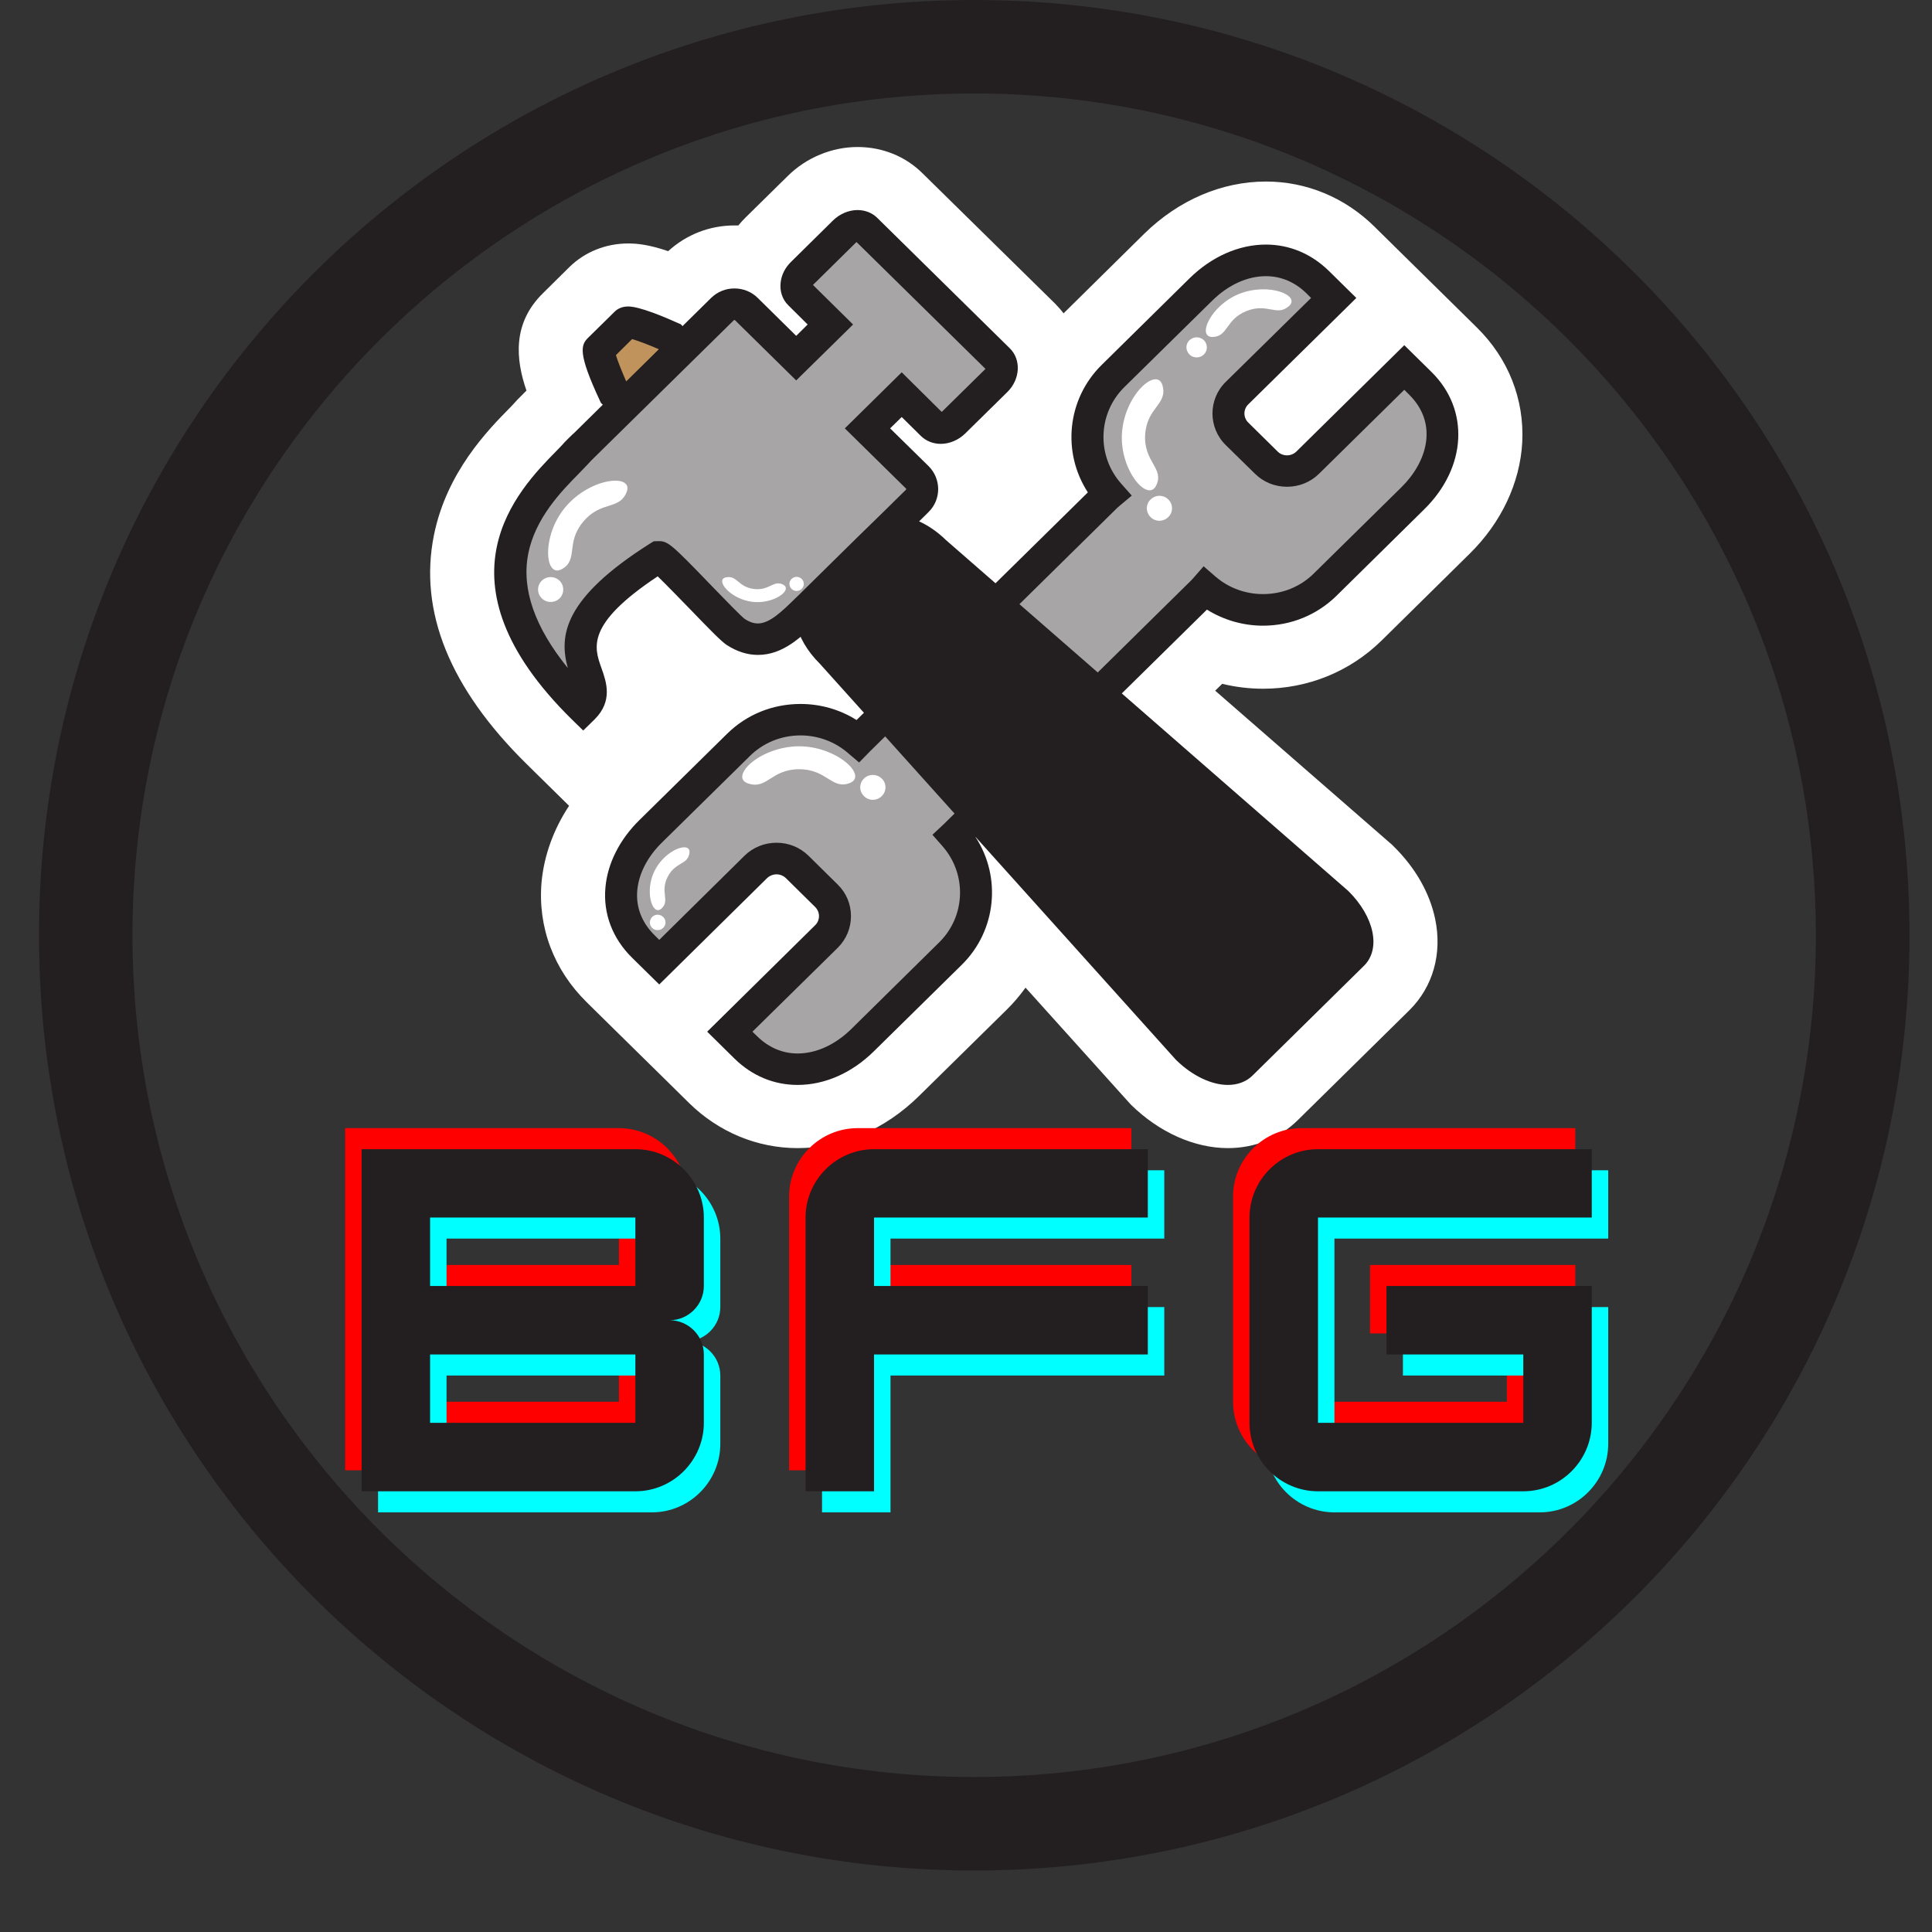 <?xml version="1.0" encoding="UTF-8"?>
<svg xmlns="http://www.w3.org/2000/svg" xmlns:xlink="http://www.w3.org/1999/xlink" width="54pt" height="54pt" viewBox="0 0 54 54" version="1.2">
<rect x="0" y="0" width="54" height="54" fill="#333333" stroke="none"/>
<defs>
<g>
<symbol overflow="visible" id="glyph0-0">
<path style="stroke:none;" d="M 10.043 -7.652 C 10.043 -8.691 9.191 -9.562 8.129 -9.562 L 0.477 -9.562 L 0.477 0 L 8.129 0 C 9.191 0 10.043 -0.871 10.043 -1.914 L 10.043 -3.824 C 10.043 -4.352 9.609 -4.781 9.086 -4.781 C 9.609 -4.781 10.043 -5.211 10.043 -5.738 Z M 8.129 -7.652 L 8.129 -5.738 L 2.391 -5.738 L 2.391 -7.652 Z M 2.391 -1.914 L 2.391 -3.824 L 8.129 -3.824 L 8.129 -1.914 Z M 2.391 -1.914 "/>
</symbol>
<symbol overflow="visible" id="glyph0-1">
<path style="stroke:none;" d="M 10.043 -9.562 L 2.391 -9.562 C 1.34 -9.562 0.477 -8.703 0.477 -7.652 L 0.477 0 L 2.391 0 L 2.391 -3.824 L 10.043 -3.824 L 10.043 -5.738 L 2.391 -5.738 L 2.391 -7.652 L 10.043 -7.652 Z M 10.043 -9.562 "/>
</symbol>
<symbol overflow="visible" id="glyph0-2">
<path style="stroke:none;" d="M 10.043 -9.562 L 2.391 -9.562 C 1.34 -9.562 0.477 -8.703 0.477 -7.652 L 0.477 -1.914 C 0.477 -0.859 1.34 0 2.391 0 L 8.129 0 C 9.191 0 10.043 -0.871 10.043 -1.914 L 10.043 -5.738 L 4.305 -5.738 L 4.305 -3.824 L 8.129 -3.824 L 8.129 -1.914 L 2.391 -1.914 L 2.391 -7.652 L 10.043 -7.652 Z M 10.043 -9.562 "/>
</symbol>
</g>
<clipPath id="clip1">
  <path d="M 1.09 0 L 53.371 0 L 53.371 52.281 L 1.09 52.281 Z M 1.09 0 "/>
</clipPath>
<clipPath id="clip2">
  <path d="M 12 4.109 L 42.617 4.109 L 42.617 32.09 L 12 32.09 Z M 12 4.109 "/>
</clipPath>
</defs>
<g id="surface1">
<g clip-path="url(#clip1)" clip-rule="nonzero">
<path style=" stroke:none;fill-rule:nonzero;fill:rgb(13.73%,12.16%,12.549%);fill-opacity:1;" d="M 27.23 2.613 C 40.203 2.613 50.754 13.168 50.754 26.141 C 50.754 39.113 40.203 49.668 27.23 49.668 C 14.254 49.668 3.703 39.113 3.703 26.141 C 3.703 13.168 14.254 2.613 27.23 2.613 M 27.23 0 C 12.793 0 1.09 11.703 1.09 26.141 C 1.09 40.578 12.793 52.281 27.23 52.281 C 41.668 52.281 53.371 40.578 53.371 26.141 C 53.371 11.703 41.668 0 27.23 0 Z M 27.23 0 "/>
</g>
<g clip-path="url(#clip2)" clip-rule="nonzero">
<path style=" stroke:none;fill-rule:nonzero;fill:rgb(100%,100%,100%);fill-opacity:1;" d="M 14.535 11.098 C 14.484 11.148 14.434 11.199 14.387 11.254 C 14.348 11.297 14.309 11.336 14.266 11.383 L 14.258 11.391 C 13.637 12.02 12.484 13.195 12.129 14.957 C 11.699 17.086 12.57 19.238 14.719 21.355 L 15.906 22.523 C 15.473 23.176 15.207 23.91 15.137 24.652 C 15.027 25.906 15.473 27.102 16.398 28.012 L 17.234 28.836 L 18.426 30.008 L 19.262 30.832 C 20.086 31.641 21.164 32.09 22.293 32.09 C 23.531 32.09 24.738 31.57 25.691 30.629 L 28.148 28.211 C 28.34 28.023 28.512 27.816 28.664 27.605 L 31.527 30.785 L 31.617 30.883 C 32.398 31.648 33.383 32.09 34.32 32.09 C 35.07 32.09 35.762 31.812 36.27 31.312 L 39.391 28.238 C 40.051 27.586 40.316 26.656 40.113 25.684 C 39.961 24.957 39.559 24.254 38.961 23.664 L 38.91 23.613 L 33.965 19.305 L 34.16 19.113 C 34.531 19.203 34.914 19.25 35.305 19.25 C 36.559 19.25 37.734 18.77 38.617 17.902 L 41.074 15.48 C 41.961 14.609 42.484 13.5 42.547 12.367 C 42.609 11.16 42.16 10.02 41.277 9.152 L 40.441 8.328 L 39.25 7.156 L 38.414 6.332 C 37.59 5.52 36.516 5.074 35.383 5.074 C 34.148 5.074 32.941 5.594 31.984 6.531 L 29.727 8.758 C 29.656 8.664 29.578 8.578 29.496 8.492 L 25.785 4.844 C 25.305 4.367 24.66 4.109 23.969 4.109 C 23.254 4.109 22.543 4.402 22.023 4.914 L 20.844 6.074 C 20.77 6.148 20.699 6.223 20.637 6.301 C 20.602 6.301 20.566 6.301 20.531 6.301 C 19.836 6.301 19.184 6.555 18.676 7.02 C 18.133 6.836 17.809 6.805 17.559 6.805 C 16.934 6.805 16.348 7.039 15.914 7.465 L 15.176 8.195 C 14.316 9.039 14.414 10.047 14.715 10.918 C 14.688 10.945 14.652 10.977 14.617 11.016 L 14.535 11.098 "/>
</g>
<path style=" stroke:none;fill-rule:nonzero;fill:rgb(65.489%,64.709%,65.099%);fill-opacity:1;" d="M 37.035 16.344 L 39.492 13.926 C 40.445 12.984 40.648 11.648 39.695 10.711 L 39.25 10.27 L 36.551 12.93 C 36.23 13.246 35.711 13.246 35.395 12.93 L 34.574 12.125 C 34.258 11.812 34.258 11.301 34.574 10.988 L 37.277 8.328 L 36.832 7.891 C 35.879 6.949 34.52 7.152 33.566 8.09 L 31.109 10.508 C 30.195 11.41 30.16 12.859 31 13.805 C 30.969 13.832 30.938 13.855 30.91 13.887 L 24 20.691 C 23.996 20.695 23.988 20.699 23.984 20.707 C 23.023 19.883 21.555 19.918 20.641 20.82 L 18.184 23.238 C 17.23 24.176 17.027 25.512 17.98 26.453 L 18.426 26.891 L 21.125 24.23 C 21.445 23.918 21.965 23.918 22.281 24.23 L 23.102 25.035 C 23.418 25.348 23.418 25.863 23.102 26.176 L 20.398 28.836 L 20.844 29.273 C 21.797 30.211 23.156 30.012 24.109 29.074 L 26.566 26.652 C 27.477 25.754 27.516 24.305 26.68 23.359 C 26.684 23.355 26.691 23.348 26.695 23.344 L 33.605 16.539 C 33.637 16.512 33.66 16.484 33.688 16.453 C 34.648 17.281 36.121 17.242 37.035 16.344 "/>
<path style=" stroke:none;fill-rule:nonzero;fill:rgb(13.73%,12.16%,12.549%);fill-opacity:1;" d="M 21.031 28.836 L 21.16 28.961 C 21.48 29.277 21.871 29.445 22.293 29.445 C 22.812 29.445 23.344 29.203 23.793 28.762 L 26.25 26.34 C 26.992 25.609 27.031 24.43 26.34 23.648 L 26.062 23.332 L 26.383 23.031 L 33.289 16.227 C 33.309 16.207 33.328 16.188 33.344 16.168 L 33.641 15.828 L 33.98 16.121 C 34.344 16.434 34.812 16.605 35.301 16.605 C 35.84 16.605 36.344 16.402 36.719 16.031 L 39.176 13.613 C 39.879 12.918 40.219 11.848 39.379 11.023 L 39.25 10.895 L 36.867 13.242 C 36.629 13.477 36.309 13.605 35.973 13.605 C 35.633 13.605 35.316 13.477 35.078 13.242 L 34.258 12.438 C 33.766 11.953 33.766 11.16 34.258 10.676 L 36.645 8.328 L 36.516 8.199 C 36.195 7.883 35.801 7.719 35.383 7.719 C 34.863 7.719 34.332 7.961 33.883 8.402 L 31.426 10.82 C 30.684 11.551 30.645 12.738 31.336 13.516 L 31.633 13.852 L 31.289 14.141 C 31.27 14.16 31.246 14.176 31.227 14.195 L 24.305 21.012 L 24.012 21.312 L 23.691 21.039 C 23.328 20.727 22.859 20.555 22.375 20.555 C 21.836 20.555 21.332 20.762 20.957 21.133 L 18.5 23.551 C 18.098 23.945 17.855 24.418 17.812 24.883 C 17.77 25.352 17.938 25.789 18.297 26.141 L 18.426 26.27 L 20.809 23.918 C 21.047 23.684 21.367 23.555 21.703 23.555 C 22.043 23.555 22.359 23.684 22.598 23.918 L 23.418 24.727 C 23.656 24.961 23.785 25.273 23.785 25.605 C 23.785 25.938 23.656 26.25 23.418 26.488 Z M 22.293 30.324 C 21.629 30.324 21.02 30.07 20.527 29.586 L 19.766 28.836 L 22.781 25.863 C 22.852 25.797 22.891 25.703 22.891 25.605 C 22.891 25.508 22.852 25.418 22.781 25.348 L 21.965 24.543 C 21.895 24.477 21.805 24.438 21.703 24.438 C 21.605 24.438 21.512 24.477 21.441 24.543 L 18.426 27.516 L 17.664 26.766 C 17.117 26.227 16.855 25.531 16.922 24.805 C 16.98 24.137 17.316 23.469 17.867 22.926 L 20.324 20.508 C 20.871 19.969 21.598 19.676 22.375 19.676 C 22.934 19.676 23.477 19.832 23.941 20.125 L 30.406 13.762 C 29.68 12.648 29.82 11.156 30.793 10.199 L 33.25 7.777 C 33.867 7.172 34.625 6.836 35.383 6.836 C 36.043 6.836 36.656 7.094 37.148 7.578 L 37.91 8.328 L 34.891 11.301 C 34.746 11.441 34.746 11.672 34.891 11.812 L 35.711 12.621 C 35.777 12.688 35.871 12.727 35.973 12.727 C 36.07 12.727 36.164 12.688 36.234 12.621 L 39.25 9.648 L 40.012 10.398 C 41.082 11.453 40.996 13.066 39.809 14.234 L 37.352 16.656 C 36.805 17.191 36.078 17.488 35.301 17.488 C 34.742 17.488 34.199 17.328 33.734 17.039 L 27.27 23.402 C 27.992 24.512 27.855 26.008 26.883 26.965 L 24.426 29.383 C 23.809 29.992 23.051 30.324 22.293 30.324 "/>
<path style=" stroke:none;fill-rule:nonzero;fill:rgb(13.73%,12.16%,12.549%);fill-opacity:1;" d="M 23.242 18.254 C 22.715 17.734 22.516 17.074 22.805 16.789 L 24.641 14.98 C 24.93 14.699 25.602 14.891 26.129 15.414 L 37.371 25.219 C 37.898 25.738 38.094 26.398 37.809 26.68 L 34.688 29.754 C 34.398 30.039 33.73 29.844 33.199 29.324 L 23.242 18.254 "/>
<path style=" stroke:none;fill-rule:nonzero;fill:rgb(13.73%,12.16%,12.549%);fill-opacity:1;" d="M 23.242 18.254 C 22.715 17.734 22.516 17.074 22.805 16.789 L 24.641 14.98 C 24.93 14.699 25.602 14.891 26.129 15.414 L 37.371 25.219 C 37.898 25.738 38.094 26.398 37.809 26.68 L 34.688 29.754 C 34.398 30.039 33.73 29.844 33.199 29.324 L 23.242 18.254 "/>
<path style=" stroke:none;fill-rule:nonzero;fill:rgb(13.73%,12.16%,12.549%);fill-opacity:1;" d="M 33.527 29.02 C 33.824 29.312 34.145 29.445 34.32 29.445 C 34.348 29.445 34.367 29.441 34.375 29.438 L 37.484 26.375 C 37.523 26.289 37.449 25.922 37.062 25.539 L 25.82 15.734 L 25.812 15.723 C 25.512 15.426 25.184 15.293 25.008 15.293 C 24.98 15.293 24.961 15.297 24.953 15.297 L 23.125 17.098 C 23.09 17.184 23.168 17.555 23.559 17.941 L 23.578 17.961 Z M 34.32 30.324 C 33.859 30.324 33.324 30.066 32.883 29.637 L 32.863 29.617 L 22.918 18.555 C 22.195 17.84 22.012 16.949 22.488 16.48 L 24.324 14.672 C 24.5 14.5 24.734 14.41 25.008 14.41 C 25.465 14.41 25.996 14.664 26.434 15.09 L 37.676 24.895 L 37.688 24.906 C 38.414 25.625 38.602 26.52 38.125 26.992 L 35.004 30.066 C 34.832 30.234 34.594 30.324 34.32 30.324 "/>
<path style=" stroke:none;fill-rule:nonzero;fill:rgb(74.899%,57.649%,35.689%);fill-opacity:1;" d="M 16.855 10.266 C 16.684 10.098 16.641 9.867 16.754 9.754 L 17.496 9.023 C 17.613 8.91 17.848 8.953 18.02 9.121 L 18.766 9.434 C 18.938 9.602 18.98 9.832 18.863 9.945 L 17.691 11.102 C 17.574 11.215 17.34 11.172 17.168 11.004 L 16.855 10.266 "/>
<path style=" stroke:none;fill-rule:nonzero;fill:rgb(74.899%,57.649%,35.689%);fill-opacity:1;" d="M 16.754 9.754 L 17.496 9.023 C 17.613 8.91 18.766 9.434 18.766 9.434 C 18.938 9.602 18.98 9.832 18.863 9.945 L 17.691 11.102 C 17.574 11.215 17.34 11.172 17.168 11.004 C 17.168 11.004 16.641 9.867 16.754 9.754 "/>
<path style=" stroke:none;fill-rule:nonzero;fill:rgb(13.73%,12.16%,12.549%);fill-opacity:1;" d="M 17.215 9.926 C 17.266 10.098 17.387 10.395 17.504 10.664 L 18.418 9.762 C 18.129 9.637 17.84 9.527 17.668 9.477 Z M 17.52 11.605 C 17.281 11.605 17.039 11.5 16.852 11.316 L 16.797 11.262 L 16.762 11.188 C 16.148 9.871 16.234 9.641 16.438 9.441 L 17.18 8.711 C 17.246 8.645 17.367 8.566 17.559 8.566 C 17.879 8.566 18.57 8.859 18.953 9.031 L 19.027 9.062 L 19.082 9.121 C 19.434 9.465 19.477 9.965 19.18 10.258 L 18.008 11.414 C 17.883 11.535 17.707 11.605 17.52 11.605 "/>
<path style=" stroke:none;fill-rule:nonzero;fill:rgb(65.489%,64.709%,65.099%);fill-opacity:1;" d="M 25.637 13.34 L 24.246 11.973 L 25.203 11.031 L 26.059 11.875 C 26.203 12.02 26.473 11.988 26.66 11.805 L 27.84 10.645 C 28.023 10.461 28.059 10.195 27.91 10.051 L 24.203 6.402 C 24.059 6.258 23.789 6.289 23.602 6.473 L 22.426 7.633 C 22.238 7.816 22.207 8.082 22.352 8.227 L 23.207 9.07 L 22.254 10.008 L 20.863 8.641 C 20.68 8.457 20.379 8.457 20.191 8.641 L 16.367 12.406 C 16.367 12.406 16.309 12.461 16.211 12.562 L 16.117 12.652 C 16.102 12.668 16.086 12.688 16.074 12.703 C 15.16 13.676 12.387 15.941 16.301 19.797 C 17.25 18.863 14.477 18.055 18.406 15.566 C 18.508 15.504 20.277 17.477 20.559 17.66 C 21.402 18.207 22.027 17.543 22.605 16.977 C 23.418 16.184 24.223 15.383 25.039 14.59 C 25.238 14.395 25.438 14.199 25.637 14.004 C 25.824 13.82 25.824 13.523 25.637 13.34 "/>
<path style=" stroke:none;fill-rule:nonzero;fill:rgb(13.73%,12.16%,12.549%);fill-opacity:1;" d="M 20.527 8.945 C 20.516 8.945 20.512 8.949 20.508 8.953 L 16.672 12.727 C 16.668 12.73 16.617 12.781 16.531 12.867 L 16.402 13.004 C 16.34 13.07 16.266 13.145 16.188 13.227 C 15.695 13.727 14.953 14.484 14.762 15.492 C 14.574 16.469 14.949 17.535 15.871 18.672 C 15.617 17.762 15.758 16.719 18.164 15.195 L 18.273 15.129 L 18.41 15.125 C 18.668 15.125 18.766 15.207 19.898 16.383 C 20.238 16.734 20.703 17.215 20.812 17.297 C 20.941 17.383 21.066 17.426 21.184 17.426 C 21.52 17.426 21.879 17.066 22.23 16.723 L 22.289 16.668 C 22.582 16.379 22.875 16.09 23.168 15.801 C 23.676 15.301 24.203 14.781 24.723 14.277 C 24.891 14.113 25.059 13.949 25.223 13.785 L 25.32 13.691 C 25.332 13.68 25.332 13.66 25.32 13.652 L 23.613 11.973 L 25.203 10.406 L 26.32 11.512 C 26.328 11.508 26.336 11.5 26.344 11.492 L 27.523 10.332 C 27.531 10.324 27.535 10.316 27.543 10.309 L 23.941 6.766 C 23.934 6.77 23.926 6.777 23.918 6.785 L 22.742 7.945 C 22.734 7.953 22.727 7.961 22.723 7.965 L 23.844 9.07 L 22.254 10.633 L 20.547 8.953 C 20.547 8.949 20.539 8.945 20.527 8.945 Z M 16.301 20.418 L 15.984 20.109 C 12.023 16.207 14.488 13.688 15.543 12.613 C 15.609 12.543 15.676 12.48 15.73 12.418 C 15.754 12.391 15.777 12.363 15.801 12.34 L 15.891 12.25 C 15.977 12.164 16.035 12.109 16.055 12.094 L 19.875 8.328 C 20.051 8.156 20.281 8.062 20.527 8.062 C 20.773 8.062 21.008 8.156 21.18 8.328 L 22.254 9.387 L 22.574 9.07 L 22.035 8.535 C 21.867 8.371 21.789 8.137 21.82 7.891 C 21.844 7.68 21.945 7.48 22.109 7.32 L 23.285 6.16 C 23.473 5.977 23.723 5.871 23.969 5.871 C 24.18 5.871 24.379 5.949 24.52 6.09 L 28.227 9.738 C 28.547 10.055 28.516 10.602 28.156 10.957 L 26.977 12.117 C 26.789 12.301 26.539 12.406 26.293 12.406 C 26.082 12.406 25.887 12.328 25.742 12.188 L 25.203 11.656 L 24.879 11.973 L 25.953 13.027 C 26.312 13.383 26.312 13.961 25.953 14.312 L 25.855 14.41 C 25.688 14.574 25.52 14.738 25.352 14.902 C 24.836 15.406 24.309 15.926 23.801 16.426 C 23.508 16.715 23.215 17.004 22.922 17.289 L 22.863 17.348 C 22.406 17.797 21.891 18.305 21.184 18.305 C 20.891 18.305 20.594 18.211 20.312 18.027 C 20.16 17.926 19.887 17.648 19.25 16.988 C 18.98 16.711 18.609 16.328 18.383 16.109 C 16.371 17.445 16.605 18.094 16.809 18.668 C 16.949 19.059 17.137 19.594 16.617 20.109 L 16.301 20.418 "/>
<path style=" stroke:none;fill-rule:nonzero;fill:rgb(100%,100%,100%);fill-opacity:1;" d="M 15.801 14.176 C 15.129 14.977 15.223 16.168 15.699 15.91 C 16.176 15.652 15.801 15.176 16.301 14.582 C 16.801 13.984 17.312 14.27 17.516 13.75 C 17.715 13.234 16.504 13.336 15.801 14.176 "/>
<path style=" stroke:none;fill-rule:nonzero;fill:rgb(100%,100%,100%);fill-opacity:1;" d="M 15.121 16.254 C 14.996 16.402 15.016 16.621 15.168 16.746 C 15.316 16.867 15.539 16.848 15.664 16.699 C 15.785 16.551 15.766 16.332 15.617 16.211 C 15.465 16.086 15.242 16.109 15.121 16.254 "/>
<path style=" stroke:none;fill-rule:nonzero;fill:rgb(100%,100%,100%);fill-opacity:1;" d="M 31.359 12.109 C 31.293 13.145 32.082 14.055 32.316 13.57 C 32.551 13.086 31.961 12.918 32.008 12.148 C 32.059 11.375 32.641 11.309 32.492 10.773 C 32.344 10.238 31.43 11.023 31.359 12.109 "/>
<path style=" stroke:none;fill-rule:nonzero;fill:rgb(100%,100%,100%);fill-opacity:1;" d="M 32.055 14.184 C 32.043 14.375 32.191 14.543 32.383 14.555 C 32.578 14.566 32.746 14.418 32.758 14.227 C 32.77 14.035 32.621 13.871 32.43 13.859 C 32.234 13.848 32.066 13.996 32.055 14.184 "/>
<path style=" stroke:none;fill-rule:nonzero;fill:rgb(100%,100%,100%);fill-opacity:1;" d="M 22.328 20.859 C 23.383 20.855 24.262 21.68 23.758 21.883 C 23.25 22.086 23.117 21.496 22.332 21.5 C 21.547 21.504 21.445 22.074 20.91 21.898 C 20.375 21.723 21.223 20.867 22.328 20.859 "/>
<path style=" stroke:none;fill-rule:nonzero;fill:rgb(100%,100%,100%);fill-opacity:1;" d="M 24.395 21.66 C 24.59 21.66 24.75 21.812 24.75 22.004 C 24.75 22.195 24.594 22.352 24.398 22.355 C 24.203 22.355 24.047 22.199 24.043 22.008 C 24.043 21.816 24.199 21.66 24.395 21.66 "/>
<path style=" stroke:none;fill-rule:nonzero;fill:rgb(100%,100%,100%);fill-opacity:1;" d="M 18.297 24.336 C 18.008 24.91 18.234 25.617 18.484 25.398 C 18.738 25.176 18.441 24.941 18.66 24.512 C 18.875 24.082 19.227 24.18 19.27 23.84 C 19.316 23.5 18.602 23.73 18.297 24.336 "/>
<path style=" stroke:none;fill-rule:nonzero;fill:rgb(100%,100%,100%);fill-opacity:1;" d="M 18.188 25.688 C 18.133 25.793 18.176 25.922 18.285 25.977 C 18.395 26.027 18.523 25.984 18.578 25.879 C 18.633 25.77 18.586 25.641 18.48 25.59 C 18.371 25.535 18.238 25.578 18.188 25.688 "/>
<path style=" stroke:none;fill-rule:nonzero;fill:rgb(100%,100%,100%);fill-opacity:1;" d="M 34.633 8.215 C 33.84 8.535 33.445 9.422 33.887 9.418 C 34.328 9.414 34.246 8.934 34.836 8.695 C 35.426 8.457 35.68 8.855 36.023 8.559 C 36.371 8.262 35.465 7.883 34.633 8.215 "/>
<path style=" stroke:none;fill-rule:nonzero;fill:rgb(100%,100%,100%);fill-opacity:1;" d="M 33.34 9.449 C 33.191 9.508 33.121 9.672 33.184 9.816 C 33.242 9.961 33.41 10.027 33.555 9.969 C 33.703 9.91 33.77 9.746 33.711 9.602 C 33.652 9.457 33.484 9.391 33.34 9.449 "/>
<path style=" stroke:none;fill-rule:nonzero;fill:rgb(100%,100%,100%);fill-opacity:1;" d="M 21.016 16.82 C 21.609 16.898 22.164 16.496 21.895 16.344 C 21.625 16.195 21.508 16.52 21.066 16.461 C 20.621 16.402 20.605 16.074 20.293 16.137 C 19.977 16.195 20.395 16.738 21.016 16.82 "/>
<path style=" stroke:none;fill-rule:nonzero;fill:rgb(100%,100%,100%);fill-opacity:1;" d="M 22.238 16.516 C 22.348 16.531 22.449 16.453 22.465 16.348 C 22.48 16.238 22.402 16.141 22.293 16.125 C 22.184 16.109 22.082 16.188 22.066 16.293 C 22.055 16.402 22.129 16.5 22.238 16.516 "/>
<g style="fill:rgb(100%,0%,0%);fill-opacity:1;">
  <use xlink:href="#glyph0-0" x="9.17" y="41.094"/>
</g>
<g style="fill:rgb(100%,0%,0%);fill-opacity:1;">
  <use xlink:href="#glyph0-1" x="21.579" y="41.094"/>
</g>
<g style="fill:rgb(100%,0%,0%);fill-opacity:1;">
  <use xlink:href="#glyph0-2" x="33.987" y="41.094"/>
</g>
<g style="fill:rgb(0%,100%,100%);fill-opacity:1;">
  <use xlink:href="#glyph0-0" x="10.09" y="42.271"/>
</g>
<g style="fill:rgb(0%,100%,100%);fill-opacity:1;">
  <use xlink:href="#glyph0-1" x="22.499" y="42.271"/>
</g>
<g style="fill:rgb(0%,100%,100%);fill-opacity:1;">
  <use xlink:href="#glyph0-2" x="34.907" y="42.271"/>
</g>
<g style="fill:rgb(13.73%,12.16%,12.549%);fill-opacity:1;">
  <use xlink:href="#glyph0-0" x="9.63" y="41.682"/>
</g>
<g style="fill:rgb(13.73%,12.16%,12.549%);fill-opacity:1;">
  <use xlink:href="#glyph0-1" x="22.039" y="41.682"/>
</g>
<g style="fill:rgb(13.73%,12.16%,12.549%);fill-opacity:1;">
  <use xlink:href="#glyph0-2" x="34.447" y="41.682"/>
</g>
</g>
</svg>
